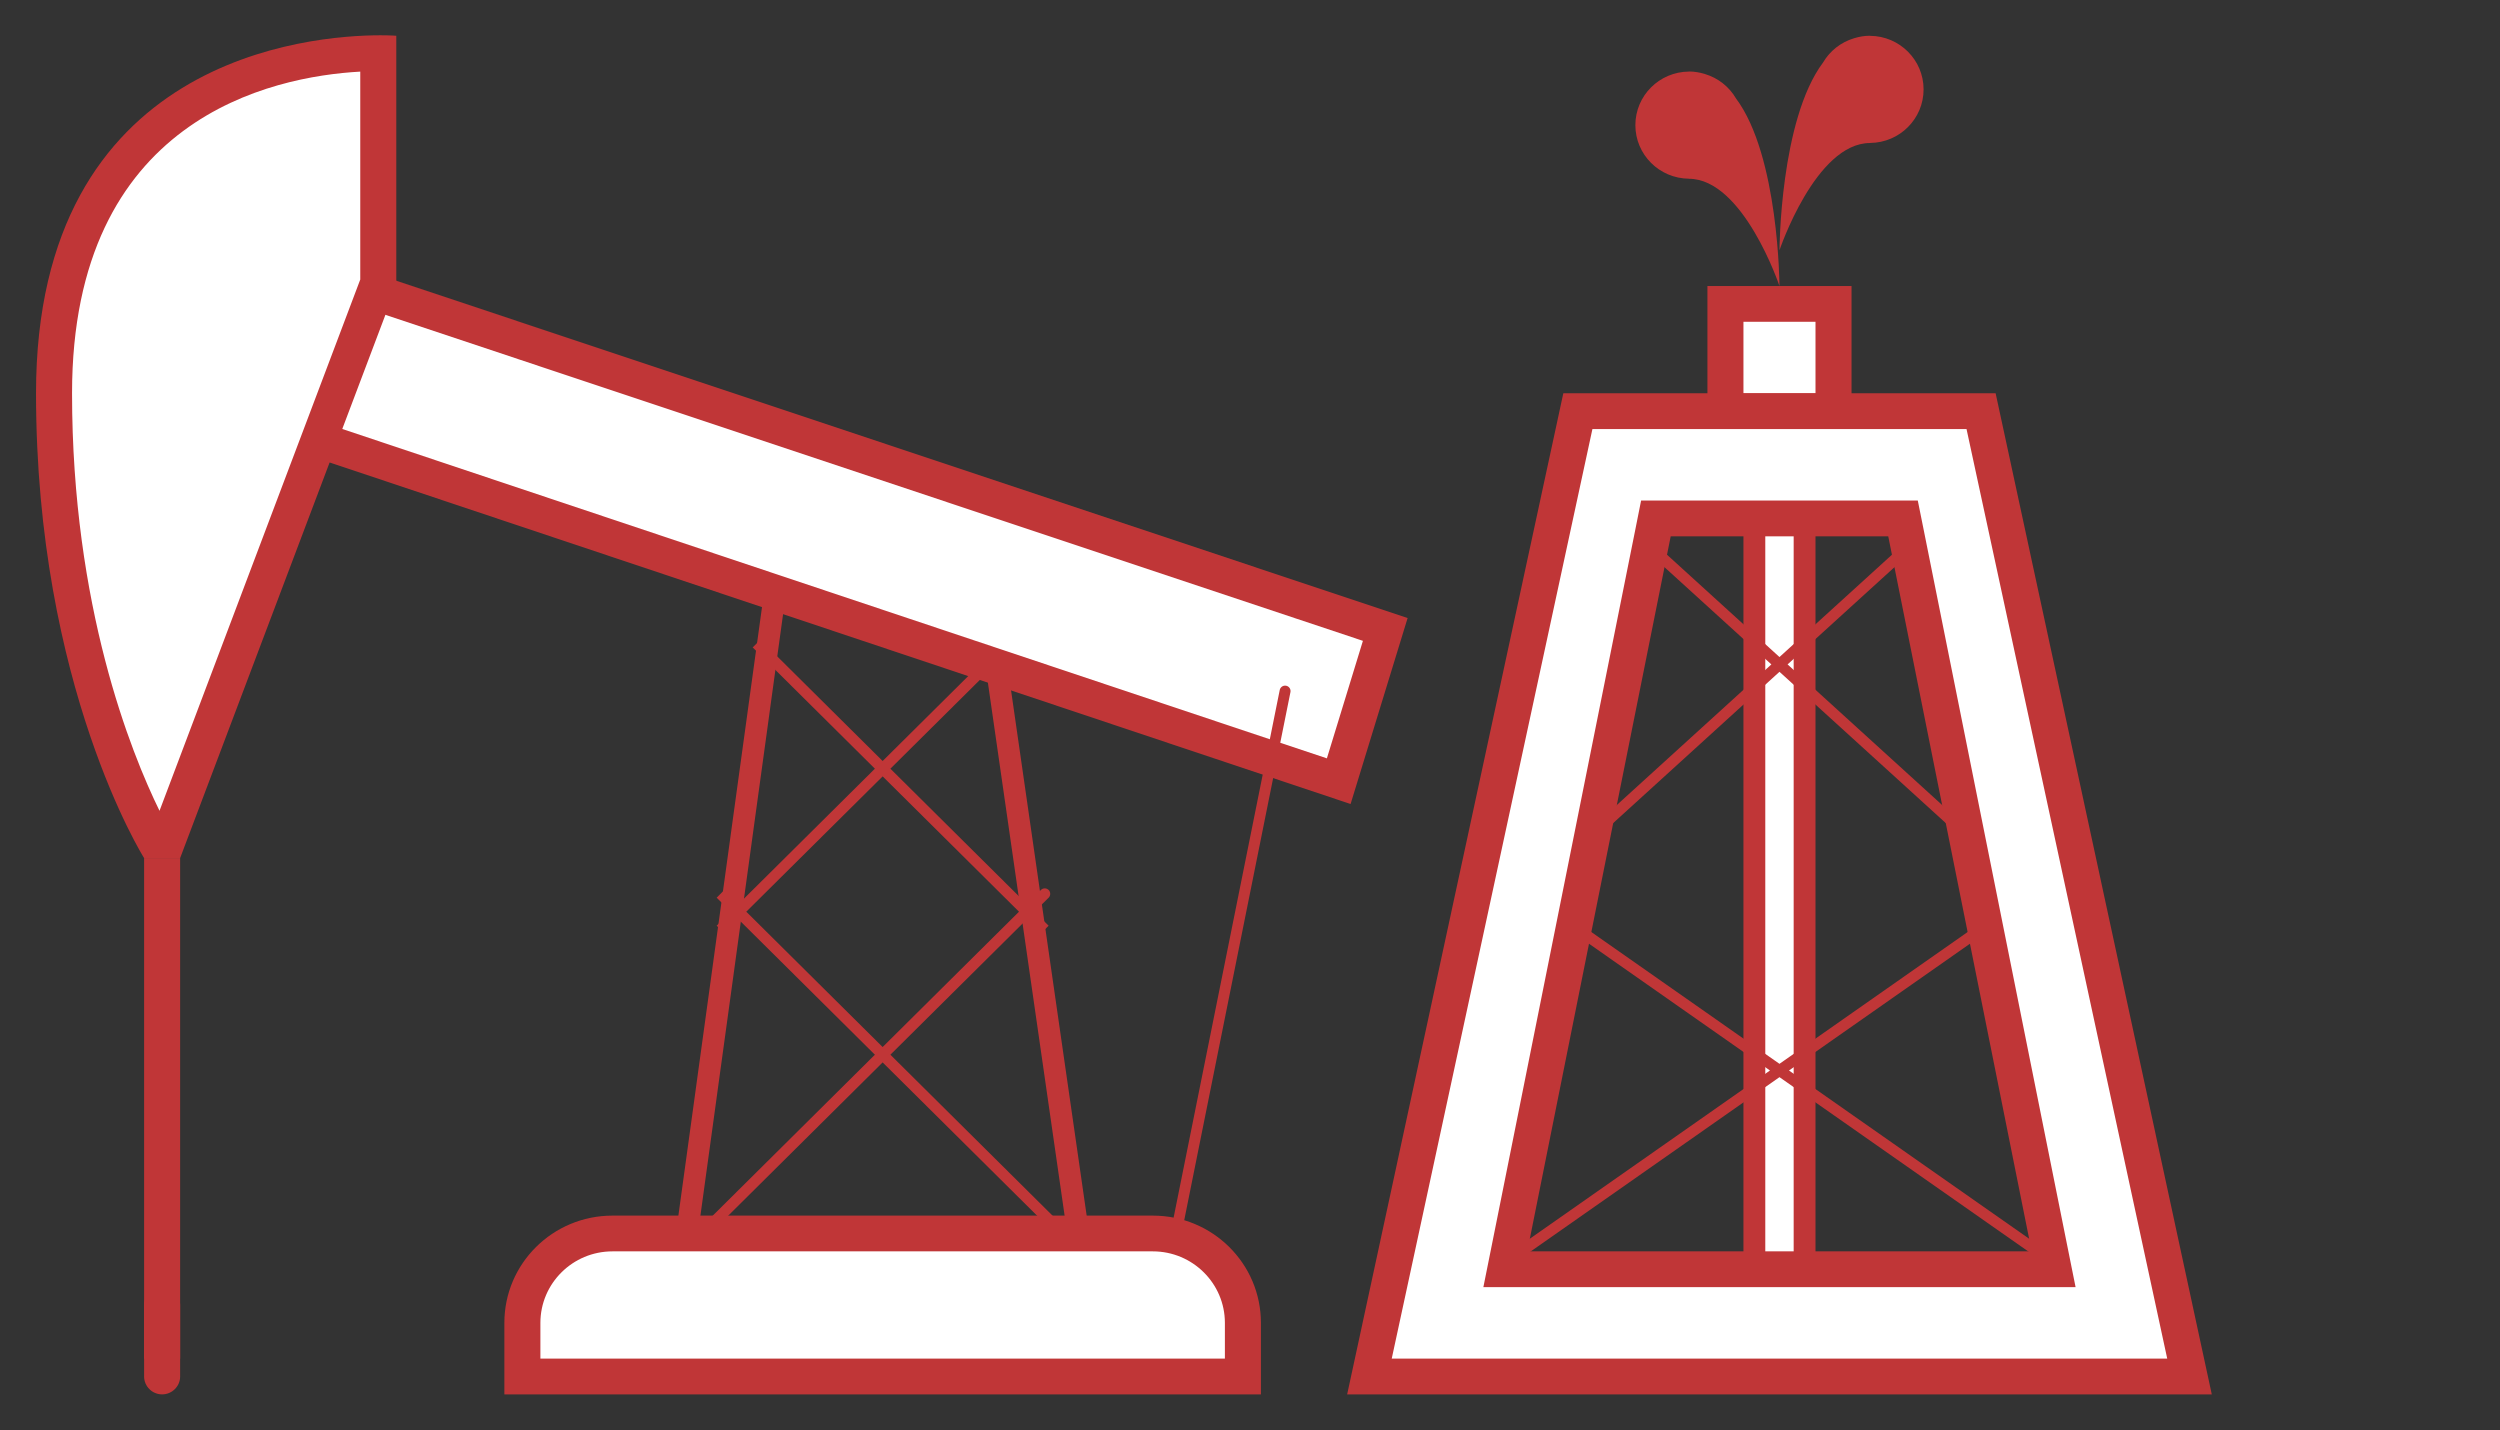 <svg width="229" height="131" viewBox="0 0 229 131" fill="none" xmlns="http://www.w3.org/2000/svg">
<rect x="0" y="0" width="229" height="131" fill="#333333" stroke="none"/>
<path d="M62.7 114.625L95.7 81.875M66 85.15L92.4 58.95L66 85.15ZM99 114.625L66 81.875L99 114.625ZM95.7 85.15L69.3 58.95L95.7 85.15Z" stroke="#C03637" stroke-linecap="round"/>
<path d="M13.2 78.6H16.5V124.45H13.2V78.6Z" fill="#C03637"/>
<path d="M89.1 45.85L99 114.625M72.6 42.575L62.7 114.625L72.6 42.575Z" stroke="#C03637" stroke-width="2"/>
<path d="M10.184 33.942L15.507 20.508L126.888 57.656L122.628 71.559L10.184 33.942Z" fill="white"/>
<path d="M16.467 22.558L124.843 58.701L121.543 69.466L12.356 32.94L16.467 22.558ZM14.547 18.461L8.016 34.944L123.714 73.648L128.938 56.612L14.547 18.461Z" fill="#C03637"/>
<path d="M14.157 76.963C12.263 73.527 4.95 58.783 4.95 36.025C4.95 7.382 27.42 4.916 34.65 4.87V25.902L15.355 76.963H14.157Z" fill="white"/>
<path d="M33 6.56V25.604L14.612 74.27C11.995 68.929 6.6 55.538 6.6 36.025C6.6 10.814 24.918 7.008 33 6.56ZM34.844 3.232C28.469 3.236 3.3 5.188 3.3 36.025C3.3 62.883 13.2 78.6 13.2 78.6H16.5L36.3 26.2V3.275C36.3 3.275 35.772 3.232 34.844 3.232Z" fill="#C03637"/>
<path d="M117.714 63.303L106.544 118.837" stroke="#C03637" stroke-linecap="round"/>
<path d="M47.85 126.088V121.175C47.85 116.659 51.549 112.988 56.1 112.988H105.6C110.151 112.988 113.85 116.659 113.85 121.175V126.088H47.85Z" fill="white"/>
<path d="M105.6 114.625C109.24 114.625 112.2 117.563 112.2 121.175V124.45H49.5V121.175C49.5 117.563 52.46 114.625 56.1 114.625H105.6ZM105.6 111.35H56.1C50.632 111.35 46.2 115.748 46.2 121.175V127.725H115.5V121.175C115.5 115.748 111.068 111.35 105.6 111.35Z" fill="#C03637"/>
<path d="M14.85 117.9C15.758 117.9 16.5 118.637 16.5 119.537V126.087C16.5 126.988 15.758 127.725 14.85 127.725C13.943 127.725 13.2 126.988 13.2 126.087V119.537C13.2 118.637 13.943 117.9 14.85 117.9Z" fill="#C03637"/>
<path d="M160.7 43.575H165.3V123.45H160.7V43.575Z" fill="white" stroke="#C03637" stroke-width="2"/>
<path d="M158.05 27.838H167.95V37.663H158.05V27.838Z" fill="white"/>
<path d="M166.3 29.475V36.025H159.7V29.475H166.3ZM169.6 26.2H156.4V39.3H169.6V26.2Z" fill="#C03637"/>
<path d="M186.1 81.875L146.5 45.85M130 121.175L186.1 81.875L130 121.175ZM196 121.175L139.9 81.875L196 121.175ZM139.9 81.875L179.5 45.85L139.9 81.875Z" stroke="#C03637"/>
<path d="M125.443 126.087L144.537 37.662H181.467L200.561 126.087H125.443ZM137.89 116.262H188.113L174.319 47.487H151.688L137.89 116.262Z" fill="white"/>
<path d="M180.134 39.3L198.518 124.45H127.482L145.866 39.3H180.134ZM135.877 117.9H139.9H186.1H190.123L189.337 113.987L176.2 48.486L175.669 45.85H172.959H153.034H150.325L149.8 48.486L136.663 113.987L135.877 117.9ZM182.8 36.025H143.2L123.4 127.725H202.6L182.8 36.025ZM139.9 114.625L153.037 49.125H172.963L186.1 114.625H139.9Z" fill="#C03637"/>
<path d="M159.013 9.01C158.39 7.945 157.38 7.143 156.169 6.779C156.156 6.776 156.142 6.769 156.129 6.766C155.687 6.638 155.232 6.55 154.75 6.55C154.74 6.55 154.73 6.553 154.72 6.553C154.71 6.553 154.707 6.55 154.697 6.55V6.557C151.988 6.583 149.8 8.767 149.8 11.463C149.8 14.158 151.988 16.342 154.697 16.369V16.375C159.7 16.375 163 26.2 163 26.2C163 26.2 162.95 14.266 159.013 9.01Z" fill="#C03637"/>
<path d="M166.986 5.735C167.61 4.67 168.62 3.868 169.831 3.504C169.844 3.501 169.857 3.495 169.871 3.491C170.313 3.364 170.768 3.275 171.25 3.275C171.26 3.275 171.27 3.278 171.28 3.278C171.29 3.278 171.293 3.275 171.303 3.275V3.282C174.012 3.308 176.2 5.492 176.2 8.188C176.2 10.883 174.012 13.067 171.303 13.094V13.1C166.3 13.1 163 22.925 163 22.925C163 22.925 163.05 10.991 166.986 5.735Z" fill="#C03637"/>
</svg>
